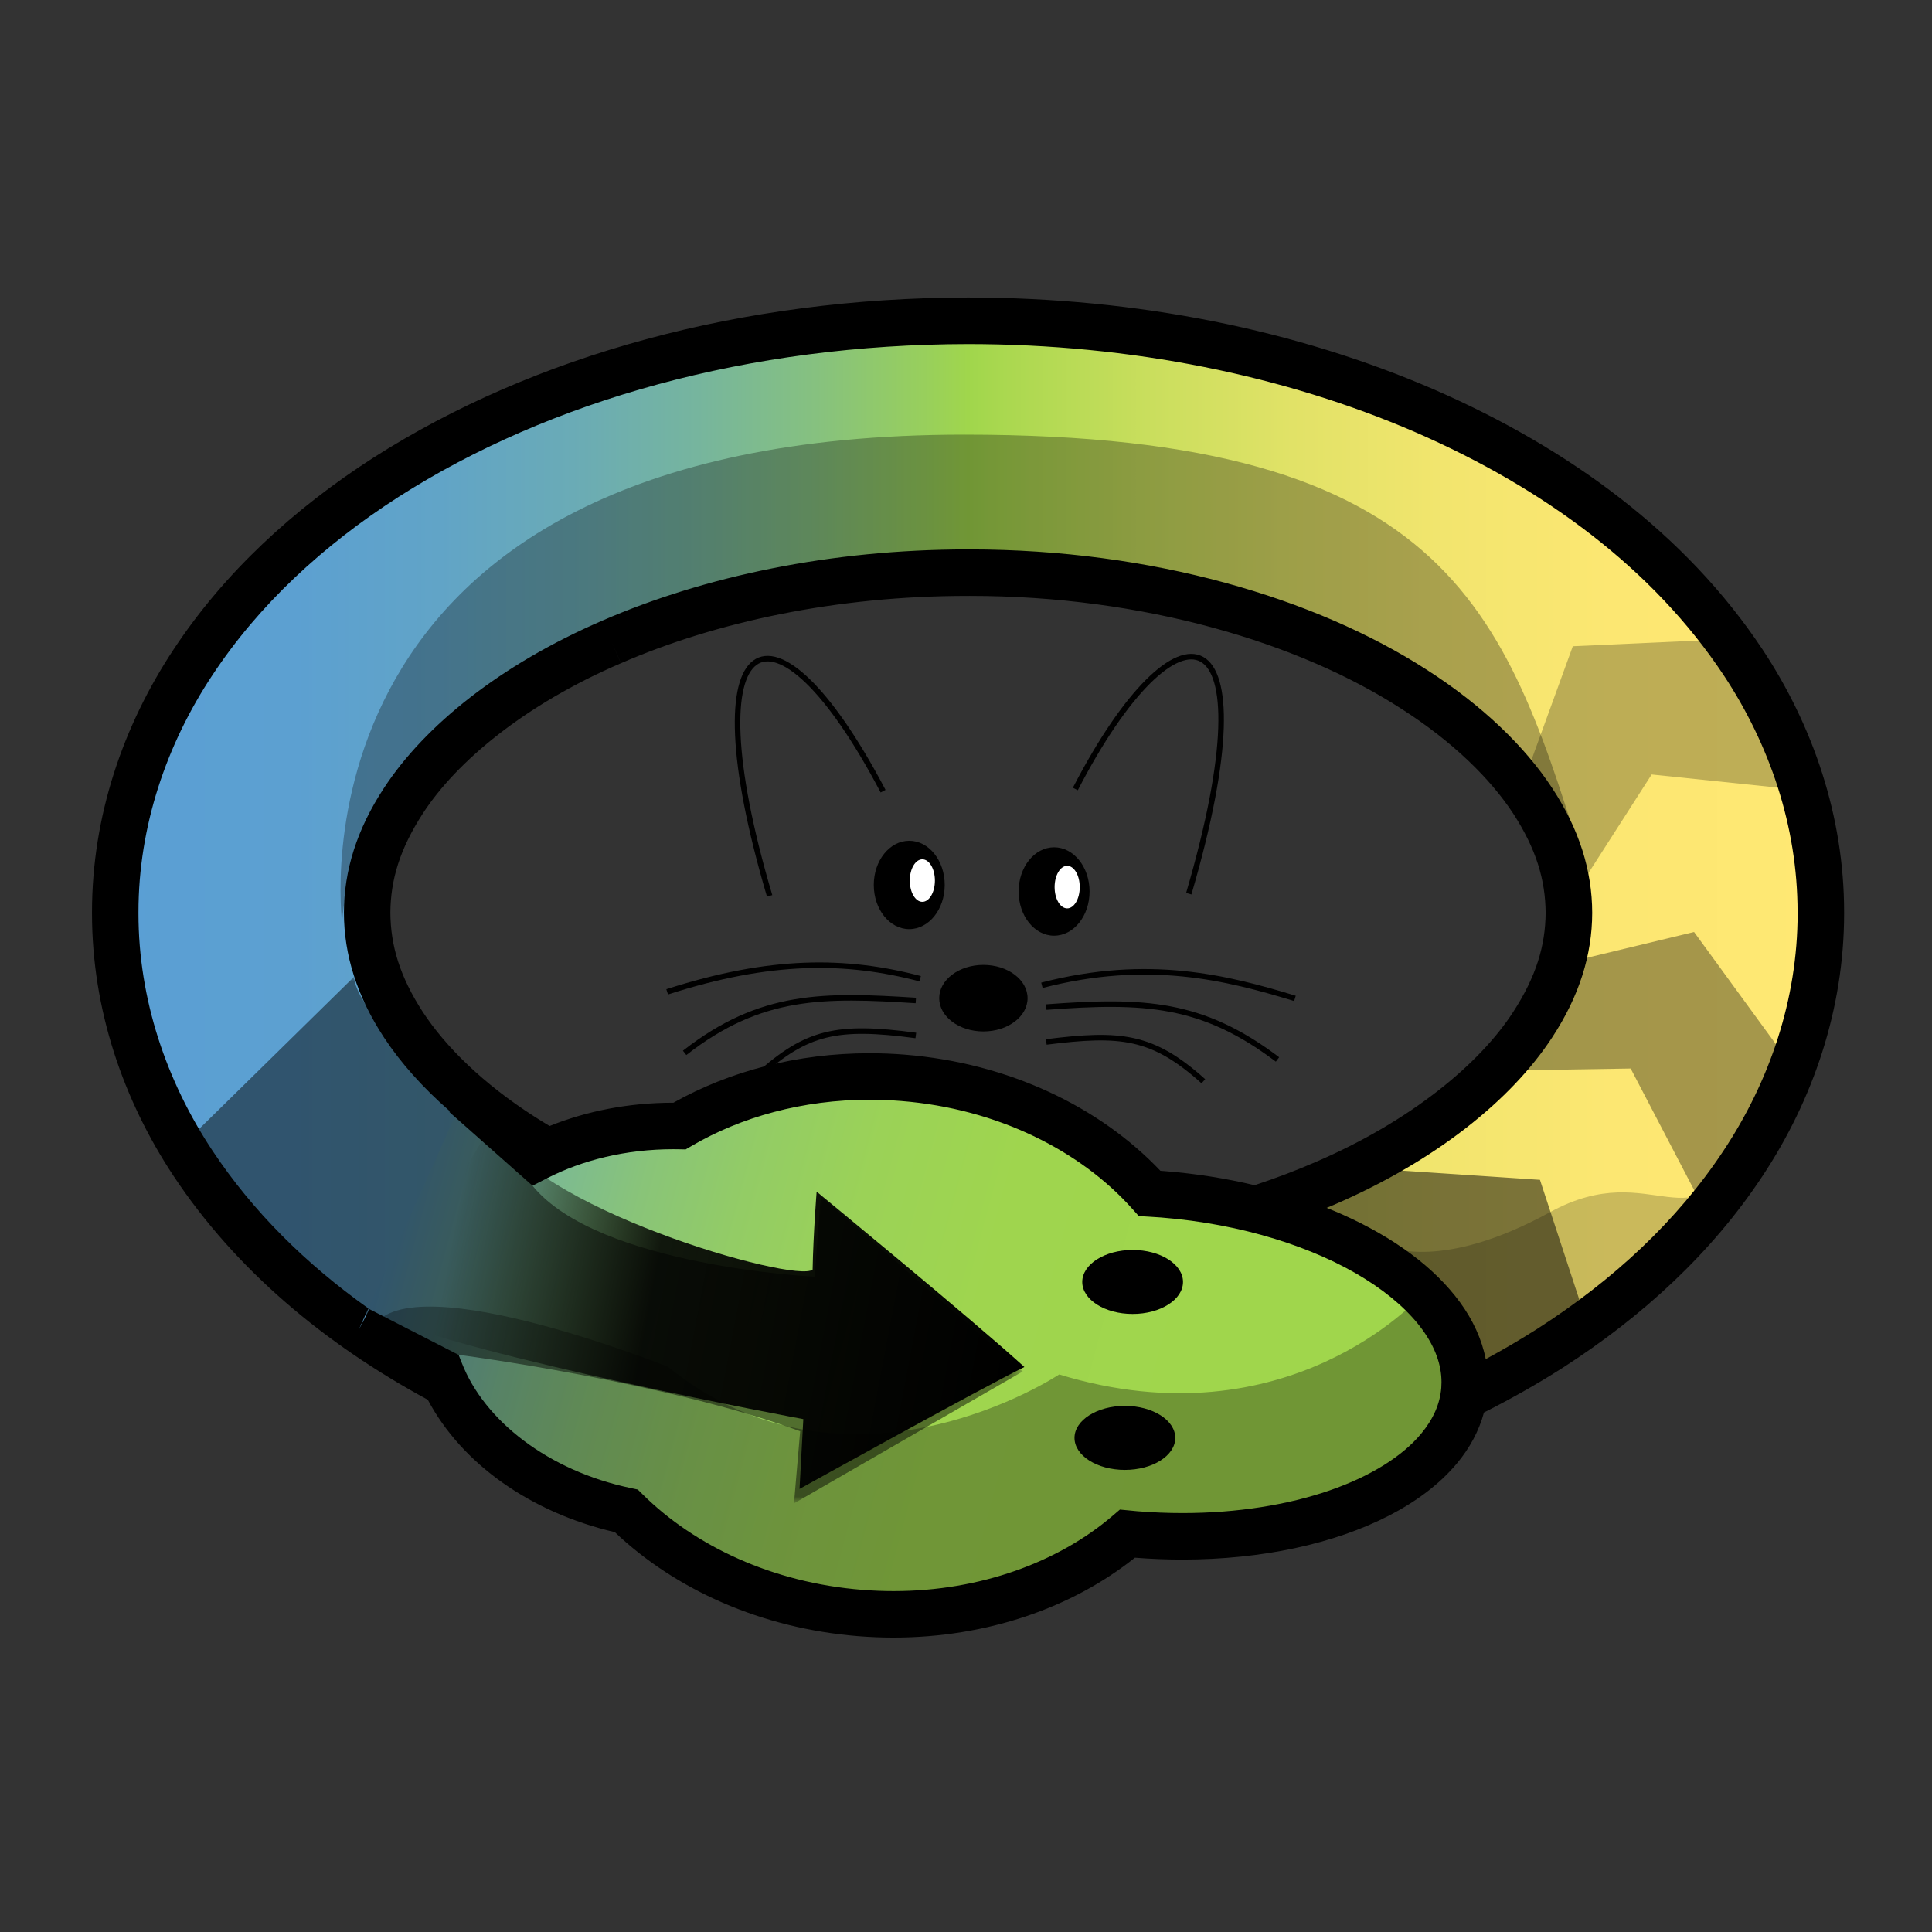 <?xml version="1.0" encoding="UTF-8" standalone="no"?>
<!-- Generator: Adobe Illustrator 13.0.0, SVG Export Plug-In . SVG Version: 6.00 Build 14576)  -->
<svg id="Layer_1" xml:space="preserve" height="210" viewBox="-93 6.5 210 210" preserveAspectRatio="xMidYMid meet" xmlns:dc="http://purl.org/dc/elements/1.1/" width="210" version="1.0" xmlns:xlink="http://www.w3.org/1999/xlink" xmlns:cc="http://creativecommons.org/ns#" xmlns:rdf="http://www.w3.org/1999/02/22-rdf-syntax-ns#" xmlns="http://www.w3.org/2000/svg" y="0px" x="0px" enable-background="new -93 6.5 800 600"><rect x="-93" y="6.5" width="210" height="210" fill="#333333" stroke="none"/><defs><linearGradient id="linearGradient4158" y2="153.23" gradientUnits="userSpaceOnUse" x2="90.96" gradientTransform="translate(-135.2 -10.257)" y1="165.02" x1="152.96"><stop id="stop4154" offset="0"/><stop id="stop4162" stop-opacity=".885" offset=".644"/><stop id="stop4156" stop-opacity="0" offset="1"/></linearGradient><filter id="Adobe_OpacityMaskFilter" height="57.231" width="91.838" color-interpolation-filters="sRGB" y="129.43" x="-31.47" filterUnits="userSpaceOnUse"><feColorMatrix id="feColorMatrix90" values="1 0 0 0 0  0 1 0 0 0  0 0 1 0 0  0 0 0 1 0" type="matrix"/></filter></defs><g id="g3" transform="translate(-42.203 -16.757)"><g id="g5"><title id="title7">RSqueak</title><linearGradient id="SVGID_1_" y2="122.47" gradientUnits="userSpaceOnUse" x2="147.12" y1="122.47" x1="-38.269"><stop id="stop10" stop-color="#5A9FD4" offset="0"/><stop id="stop12" stop-color="#5CA0D1" offset=".105"/><stop id="stop14" stop-color="#61A4C7" offset=".19"/><stop id="stop16" stop-color="#6AABB6" offset=".268"/><stop id="stop18" stop-color="#76B59E" offset=".341"/><stop id="stop20" stop-color="#86C17F" offset=".411"/><stop id="stop22" stop-color="#99D05A" offset=".478"/><stop id="stop24" stop-color="#A0D64C" offset=".5"/><stop id="stop26" stop-color="#ABD850" offset=".524"/><stop id="stop28" stop-color="#C9DE5D" offset=".605"/><stop id="stop30" stop-color="#E1E267" offset=".69"/><stop id="stop32" stop-color="#F2E56E" offset=".779"/><stop id="stop34" stop-color="#FCE772" offset=".878"/><stop id="stop36" stop-color="#FFE873" offset="1"/></linearGradient><path id="path38" fill="url(#SVGID_1_)" d="m4.814 177.04c-14.474-6.3-26.669-15.35-34.611-27.31-5.266-7.94-8.489-17.345-8.472-27.256-0.017-9.912 3.206-19.316 8.472-27.257 5.273-7.977 12.5-14.651 20.971-20.089 16.968-10.828 39.062-16.967 63.254-17.001 18.144 0.009 35.107 3.506 49.614 9.779 14.474 6.3 26.669 15.353 34.61 27.312 5.266 7.941 8.489 17.345 8.471 27.257 0.018 9.912-3.206 19.316-8.471 27.256-5.273 7.977-12.5 14.651-20.97 20.089-16.968 10.829-39.063 16.966-63.255 17.001-18.141-0.01-35.105-3.51-49.611-9.78zm10.884-84.012c-10.746 4.625-18.586 11.042-22.638 17.262-2.729 4.18-3.929 8.102-3.946 12.179 0.017 4.077 1.216 8 3.946 12.178 2.722 4.145 7.066 8.386 12.893 12.116 11.626 7.503 29.034 12.708 48.476 12.672 14.581 0.008 28.019-2.873 38.73-7.524 10.746-4.625 18.585-11.042 22.638-17.263 2.73-4.179 3.929-8.102 3.947-12.178-0.018-4.077-1.217-7.999-3.947-12.179-2.723-4.144-7.065-8.387-12.893-12.116-11.632-7.513-29.04-12.714-48.482-12.679h-0.073c-14.553 0-27.964 2.879-38.657 7.523z"/><linearGradient id="SVGID_2_" y2="178.82" gradientUnits="userSpaceOnUse" x2="79.774" y1="154.94" x1="-9.254"><stop id="stop41" stop-color="#5A9FD4" offset="0"/><stop id="stop43" stop-color="#6CADB1" offset=".087"/><stop id="stop45" stop-color="#7CBA92" offset=".184"/><stop id="stop47" stop-color="#89C478" offset=".291"/><stop id="stop49" stop-color="#93CC65" offset=".409"/><stop id="stop51" stop-color="#9BD257" offset=".544"/><stop id="stop53" stop-color="#9FD54E" offset=".71"/><stop id="stop55" stop-color="#A0D64C" offset="1"/></linearGradient><path id="path57" fill="url(#SVGID_2_)" d="m-0.282 142.23 7.751 6.868c4.436-2.285 9.825-3.558 15.604-3.448 6.706-3.936 15.21-5.969 24.287-5.241 11.093 0.89 20.691 5.708 26.815 12.565 0.479 0.029 0.959 0.058 1.443 0.097 18.916 1.518 33.586 11.022 32.768 21.232-0.819 10.208-16.817 17.254-35.733 15.737-0.3-0.025-0.595-0.057-0.893-0.084-7.159 6.103-17.662 9.539-29.065 8.624-10.282-0.825-19.277-5.028-25.416-11.1-9.716-2.061-17.361-7.922-20.222-15.152l-8.853-4.542"/><ellipse id="ellipse59" cx="71.473" rx="5.477" ry="3.479" cy="179.55"/><ellipse id="ellipse61" cx="72.315" rx="5.476" ry="3.478" cy="162.6"/><path id="path73" d="m149.65 122.43v-0.044c-0.001-10.437-3.399-20.288-8.892-28.572-8.285-12.471-20.906-21.79-35.708-28.232-14.858-6.424-32.154-9.979-50.622-9.989-24.62 0.038-47.17 6.271-64.615 17.398-8.716 5.595-16.216 12.502-21.72 20.826-5.493 8.282-8.889 18.136-8.891 28.573v0.078 0.077c0.001 10.438 3.398 20.29 8.893 28.576 6.727 10.125 16.317 18.17 27.609 24.286 3.704 6.982 11.194 12.254 20.328 14.387 6.579 6.244 15.898 10.457 26.459 11.307 1.291 0.102 2.572 0.153 3.839 0.153 10.123-0.002 19.396-3.224 26.231-8.683 1.755 0.136 3.484 0.203 5.183 0.203 8.646-0.006 16.467-1.712 22.428-4.772 2.977-1.536 5.501-3.418 7.387-5.674 1.377-1.645 2.401-3.518 2.944-5.54 2.961-1.494 5.813-3.108 8.538-4.846 8.714-5.595 16.215-12.5 21.719-20.825 5.49-8.282 8.888-18.133 8.89-28.569v-0.08-0.02-0.018zm-5.054 0.118c0 9.327-3.043 18.223-8.051 25.778-5.045 7.633-11.998 14.075-20.229 19.359-1.812 1.156-3.689 2.256-5.621 3.302-0.43-2.181-1.402-4.255-2.767-6.137-2.831-3.893-7.297-7.121-12.814-9.586-0.559-0.248-1.131-0.487-1.711-0.719 0.252-0.106 0.511-0.209 0.76-0.316 11.106-4.794 19.31-11.416 23.75-18.203 2.944-4.485 4.349-8.972 4.355-13.547-0.007-4.598-1.411-9.085-4.357-13.573-2.971-4.515-7.567-8.968-13.646-12.862-12.092-7.791-29.822-13.058-49.641-13.07-0.06 0.001-0.134 0-0.22 0.001h-0.05c-14.883 0.003-28.607 2.936-39.656 7.729-11.114 4.796-19.318 11.418-23.758 18.205-2.944 4.484-4.348 8.972-4.355 13.547 0.007 4.596 1.412 9.084 4.357 13.571 1.799 2.734 4.204 5.441 7.164 8.021l-0.066 0.074 9.045 8.017 1.54-0.793c3.873-1.998 8.625-3.176 13.759-3.175 0.214 0 0.424 0.001 0.632 0.006l0.716 0.015 0.618-0.362c5.39-3.165 12.106-5.04 19.375-5.039 1.132 0 2.276 0.046 3.431 0.138 10.485 0.836 19.494 5.407 25.132 11.731l0.696 0.78 1.043 0.06c0.475 0.028 0.935 0.057 1.386 0.092 8.848 0.703 16.704 3.255 22.169 6.675 2.734 1.707 4.86 3.621 6.25 5.547 1.395 1.935 2.054 3.826 2.055 5.675 0 0.204-0.007 0.408-0.023 0.618-0.143 1.731-0.851 3.373-2.187 4.984-1.993 2.406-5.458 4.621-9.959 6.17-4.497 1.554-9.998 2.459-15.974 2.458-1.6 0-3.234-0.064-4.893-0.197-0.254-0.021-0.539-0.051-0.858-0.082l-1.063-0.1-0.812 0.693c-5.876 5.017-14.366 8.17-23.788 8.167-1.133 0-2.28-0.046-3.437-0.138-9.716-0.776-18.166-4.759-23.838-10.378l-0.528-0.521-0.726-0.154c-9.053-1.89-15.97-7.37-18.399-13.6l-0.35-0.883-9.7-4.976-1.151 2.243 1.045-2.318c-6.802-4.833-12.565-10.544-16.942-17.14-5.008-7.553-8.051-16.451-8.05-25.78v-0.036-0.119c-0.001-9.329 3.041-18.229 8.051-25.782 5.045-7.633 11.999-14.075 20.229-19.358 16.487-10.527 38.125-16.571 61.893-16.603 17.815 0.008 34.445 3.447 48.608 9.572 14.139 6.153 25.908 14.94 33.507 26.39 5.008 7.554 8.051 16.45 8.049 25.777 0.001 0.014 0 0.054 0.001 0.12v0.043zm-135.65 23.1c-0.555-0.331-1.101-0.666-1.629-1.008-5.584-3.571-9.674-7.601-12.151-11.38-2.51-3.866-3.504-7.223-3.531-10.801 0.026-3.558 1.021-6.914 3.534-10.786 3.667-5.66 11.143-11.871 21.521-16.324l-0.999-2.321 1.007 2.318c10.336-4.494 23.433-7.318 37.649-7.316h0.074c0.068-0.001 0.125-0.001 0.196-0.001 18.907-0.01 35.836 5.106 46.907 12.268 5.584 3.569 9.673 7.602 12.152 11.38 2.51 3.866 3.504 7.222 3.531 10.802-0.027 3.556-1.021 6.914-3.535 10.785-3.667 5.659-11.143 11.87-21.521 16.323-2.083 0.906-4.284 1.738-6.579 2.497-3.089-0.734-6.359-1.257-9.761-1.531-0.16-0.013-0.318-0.025-0.475-0.035-6.619-6.971-16.495-11.716-27.783-12.627-1.29-0.104-2.57-0.153-3.836-0.153-7.868 0.001-15.22 1.953-21.317 5.379h-0.023c-4.819 0-9.387 0.9-13.431 2.529z"/><path id="path75" opacity=".3" d="m-13.603 123.58s-7.094-53.079 67.612-53.079c53.5 0 58.977 19.589 67.824 48.234 0 0-19.589-33.912-67.612-33.841-67.396 0.099-67.824 38.686-67.824 38.686z"/><path id="path77" opacity=".2" d="m100.14 158.76s5.752 2.723 17.529-3.739c11.42-6.266 15.534 4.363 21.228-7.635 0 0 4.213 6.74-30.509 26.925-0.001 0.001-5.299-12.601-8.248-15.551z"/><path id="path79" opacity=".3" d="m103.51 164.23s-14.323 16.008-39.178 8.426c0 0-22.749 15.164-42.548-0.843 0 0-29.857-11.954-32.384-3.529 0 0 17.055 18.018 27.879 19.199 0 0 26.101 22.727 54.48 2.476 0 0 28.379 0.39 33.856-8.877 5.477-9.269-2.105-16.852-2.105-16.852z"/></g><polygon id="polygon81" opacity=".5" points="108.53 175.24 104.27 164.94 89.488 155.53 96.208 150.15 116.59 151.5 121.74 167.18"/><polygon id="polygon83" opacity=".35" points="143.92 139.07 133.34 124.56 119.39 127.92 111.89 139.63 126.45 139.4 134.4 154.63"/><polygon id="polygon85" opacity=".25" points="138.1 92.69 120.16 93.501 115.26 106.98 120.87 119.7 128.73 107.44 145.82 109.22"/><mask id="SVGID_3_" height="57.231" width="91.838" y="129.434" x="-31.47" maskUnits="userSpaceOnUse"><g id="g93" filter="url(#Adobe_OpacityMaskFilter)"><linearGradient id="SVGID_4_" y2="154.7" gradientUnits="userSpaceOnUse" x2="-13.011" y1="177.21" x1="26.637"><stop id="stop96" stop-color="#fff" offset="0"/><stop id="stop98" offset="1"/></linearGradient><rect id="rect100" height="102.81" width="108.53" stroke="#000" y="123.05" x="-32.478" fill="url(#SVGID_4_)"/></g></mask><path id="path102" opacity="0.69" d="m-0.943 170.52s22.561 2.932 37.12 8.308l-0.672 7.84 24.864-14.336-21.952-19.04-0.672 8.735s-23.52-1.12-30.658-9.884c-5.902-7.247-19.069-18.003-19.405-22.708l-19.152 18.81s21.741 22.695 30.527 22.268z" mask="url(#SVGID_3_)"/><g id="g6440" transform="matrix(.004 0 0 .004 21.638 94.299)"><path id="eyeR" d="m11499 6464.9c0.284 663.27-431.33 1201.1-963.85 1201.1s-964.14-537.87-963.85-1201.1c-0.284-663.27 431.33-1201.1 963.85-1201.1s964.14 537.87 963.85 1201.1z"/><path id="pupR" fill="#fff" d="m11232 6345.7c0 319.24-152.84 578.04-341.38 578.04s-341.38-258.8-341.38-578.04 152.84-578.04 341.38-578.04 341.38 258.8 341.38 578.04z"/><path id="eyeL" d="m7563 6287.2c0 663.02-431.53 1200.5-963.85 1200.5s-963.86-537.48-963.86-1200.5 431.53-1200.5 963.86-1200.5c532.32 0 963.85 537.48 963.85 1200.5z"/><path id="pupL" fill="#fff" d="m7296.4 6168.4c0 319-152.84 577.59-341.38 577.59s-341.38-258.59-341.38-577.59 152.84-577.59 341.38-577.59 341.38 258.59 341.38 577.59z"/><path id="earL" d="m5888.3 3739.3c-2988.1-5689.8-5277.9-4563.6-3082.9 2844.4" stroke="#000" stroke-width="150" fill="none"/><path id="earR" d="m11112 3679.5c2770.8-5356.6 5376.7-4986.1 3082.9 2845.3" stroke="#000" stroke-width="150" fill="none"/><path id="nose" d="m9814.4 9363.7c0 499.27-537.48 904.01-1200.5 904.01s-1200.5-404.74-1200.5-904.01 537.48-904.01 1200.5-904.01 1200.5 404.74 1200.5 904.01z"/><g stroke="#000" stroke-width="150" fill="none"><path id="whiskerL1" d="m6895.6 8835.1c-2017.9-531.8-4074.2-546-6874.7 356.4"/><path id="whiskerL2" d="m6777.8 9426.3c-2485.5-156.7-4208.6-199.3-6282.7 1423.7"/><path id="whiskerL3" d="m6777.8 10377c-2143-288.18-2965.3-99.844-4267.9 1068.1"/><path id="whiskerR1" d="m10204 9013.7c2896.1-749.37 5029.6-206.73 6875.7 356.34"/><path id="whiskerR2" d="m10323 9605.8c2656-199.32 4233.1-128.48 6282.7 1422.6"/><path id="whiskerR3" d="m10323 10553c2019.1-253.56 2885.1-176.21 4267.9 1068.1"/></g></g></g><g id="g264" fill="#6d6d6d" transform="translate(-42.203 -16.757)"><path id="path266" d="m574.96 574.67c0-0.743-0.024-1.343-0.049-1.895h0.948l0.048 0.995h0.023c0.432-0.707 1.115-1.127 2.063-1.127 1.403 0 2.458 1.188 2.458 2.95 0 2.087-1.271 3.118-2.639 3.118-0.768 0-1.438-0.336-1.786-0.911h-0.024v3.154h-1.043v-6.284zm1.043 1.548c0 0.155 0.024 0.3 0.048 0.432 0.192 0.731 0.828 1.235 1.583 1.235 1.115 0 1.764-0.912 1.764-2.243 0-1.163-0.612-2.159-1.728-2.159-0.72 0-1.392 0.517-1.595 1.308-0.036 0.132-0.072 0.288-0.072 0.432v0.995z"/><path id="path268" d="m582.08 572.77 1.271 3.43c0.132 0.384 0.276 0.84 0.372 1.188h0.024c0.107-0.348 0.228-0.791 0.371-1.211l1.151-3.406h1.115l-1.583 4.138c-0.755 1.991-1.271 3.01-1.99 3.634-0.516 0.456-1.032 0.636-1.296 0.684l-0.264-0.888c0.264-0.084 0.611-0.252 0.924-0.516 0.288-0.228 0.647-0.636 0.888-1.175 0.048-0.108 0.084-0.192 0.084-0.252 0-0.061-0.024-0.145-0.072-0.276l-2.146-5.349h1.151z"/><path id="path270" d="m587.35 574.67c0-0.743-0.024-1.343-0.049-1.895h0.948l0.048 0.995h0.023c0.432-0.707 1.115-1.127 2.063-1.127 1.403 0 2.458 1.188 2.458 2.95 0 2.087-1.271 3.118-2.639 3.118-0.768 0-1.438-0.336-1.786-0.911h-0.024v3.154h-1.043v-6.284zm1.043 1.548c0 0.155 0.024 0.3 0.048 0.432 0.192 0.731 0.828 1.235 1.583 1.235 1.115 0 1.764-0.912 1.764-2.243 0-1.163-0.612-2.159-1.728-2.159-0.72 0-1.392 0.517-1.595 1.308-0.036 0.132-0.072 0.288-0.072 0.432v0.995z"/><path id="path272" d="m594.48 572.77 1.271 3.43c0.132 0.384 0.276 0.84 0.372 1.188h0.024c0.107-0.348 0.228-0.791 0.371-1.211l1.151-3.406h1.116l-1.584 4.138c-0.755 1.991-1.271 3.01-1.99 3.634-0.516 0.456-1.031 0.636-1.296 0.684l-0.264-0.888c0.264-0.084 0.611-0.252 0.924-0.516 0.288-0.228 0.647-0.636 0.888-1.175 0.048-0.108 0.084-0.192 0.084-0.252 0-0.061-0.024-0.145-0.072-0.276l-2.146-5.349h1.151z"/><path id="path274" d="m602.29 570.06h1.055v8.516h-1.055v-8.516z"/><path id="path276" d="m610.38 575.63c0 2.146-1.487 3.082-2.891 3.082-1.571 0-2.782-1.151-2.782-2.986 0-1.943 1.271-3.082 2.878-3.082 1.667 0 2.795 1.211 2.795 2.986zm-4.606 0.059c0 1.271 0.731 2.231 1.763 2.231 1.008 0 1.763-0.948 1.763-2.255 0-0.983-0.491-2.231-1.738-2.231-1.248 0.001-1.788 1.152-1.788 2.255z"/><path id="path278" d="m616.66 577.74c0 1.332-0.265 2.147-0.828 2.65-0.563 0.528-1.379 0.696-2.11 0.696-0.696 0-1.464-0.168-1.932-0.479l0.265-0.804c0.384 0.239 0.983 0.455 1.703 0.455 1.079 0 1.87-0.563 1.87-2.026v-0.647h-0.023c-0.324 0.539-0.947 0.971-1.847 0.971-1.439 0-2.471-1.223-2.471-2.83 0-1.967 1.283-3.082 2.614-3.082 1.008 0 1.56 0.527 1.811 1.007h0.024l0.048-0.875h0.924c-0.024 0.42-0.048 0.888-0.048 1.595v3.369zm-1.044-2.674c0-0.181-0.012-0.336-0.06-0.48-0.192-0.611-0.708-1.115-1.476-1.115-1.007 0-1.727 0.852-1.727 2.195 0 1.139 0.575 2.087 1.715 2.087 0.647 0 1.235-0.408 1.463-1.08 0.061-0.18 0.084-0.384 0.084-0.563v-1.044z"/><path id="path280" d="m623.67 575.63c0 2.146-1.487 3.082-2.891 3.082-1.571 0-2.782-1.151-2.782-2.986 0-1.943 1.271-3.082 2.878-3.082 1.667 0 2.795 1.211 2.795 2.986zm-4.606 0.059c0 1.271 0.731 2.231 1.763 2.231 1.008 0 1.763-0.948 1.763-2.255 0-0.983-0.491-2.231-1.738-2.231-1.249 0.001-1.788 1.152-1.788 2.255z"/><path id="path282" d="m631.63 577.19c0 0.504 0.024 0.996 0.096 1.392h-0.959l-0.084-0.731h-0.036c-0.323 0.456-0.947 0.863-1.775 0.863-1.175 0-1.774-0.827-1.774-1.667 0-1.403 1.247-2.171 3.49-2.159v-0.119c0-0.48-0.132-1.344-1.319-1.344-0.54 0-1.104 0.168-1.512 0.432l-0.239-0.695c0.479-0.312 1.175-0.516 1.906-0.516 1.775 0 2.207 1.211 2.207 2.374v2.17zm-1.02-1.571c-1.151-0.024-2.458 0.18-2.458 1.307 0 0.684 0.455 1.008 0.995 1.008 0.756 0 1.235-0.479 1.403-0.972 0.036-0.108 0.06-0.228 0.06-0.336v-1.007z"/><path id="path284" d="m633.34 574.58c0-0.684-0.013-1.271-0.049-1.811h0.924l0.036 1.14h0.048c0.264-0.78 0.899-1.271 1.607-1.271 0.12 0 0.204 0.012 0.3 0.036v0.995c-0.108-0.024-0.216-0.036-0.36-0.036-0.743 0-1.271 0.563-1.415 1.355-0.023 0.144-0.048 0.312-0.048 0.491v3.095h-1.043v-3.994z"/><path id="path286" d="m638.82 571.38v1.392h1.512v0.804h-1.512v3.13c0 0.72 0.204 1.128 0.792 1.128 0.288 0 0.456-0.024 0.611-0.072l0.048 0.791c-0.203 0.084-0.527 0.156-0.936 0.156-0.491 0-0.887-0.168-1.139-0.456-0.3-0.312-0.408-0.827-0.408-1.511v-3.166h-0.899v-0.804h0.899v-1.067l1.032-0.325z"/><path id="path288" d="m642.05 572.77 0.768 2.95c0.168 0.647 0.324 1.247 0.433 1.847h0.035c0.132-0.587 0.324-1.211 0.516-1.847l0.948-2.95h0.887l0.9 2.902c0.216 0.695 0.384 1.308 0.516 1.895h0.036c0.096-0.587 0.251-1.199 0.443-1.883l0.827-2.914h1.044l-1.871 5.805h-0.96l-0.887-2.771c-0.204-0.647-0.372-1.224-0.517-1.907h-0.023c-0.144 0.696-0.324 1.296-0.527 1.919l-0.936 2.759h-0.96l-1.751-5.805h1.079z"/><path id="path290" d="m655.59 575.63c0 2.146-1.487 3.082-2.891 3.082-1.571 0-2.782-1.151-2.782-2.986 0-1.943 1.271-3.082 2.878-3.082 1.667 0 2.795 1.211 2.795 2.986zm-4.606 0.059c0 1.271 0.731 2.231 1.763 2.231 1.008 0 1.763-0.948 1.763-2.255 0-0.983-0.491-2.231-1.738-2.231-1.249 0.001-1.788 1.152-1.788 2.255z"/><path id="path292" d="m656.93 574.58c0-0.684-0.013-1.271-0.049-1.811h0.924l0.036 1.14h0.048c0.264-0.78 0.899-1.271 1.607-1.271 0.12 0 0.204 0.012 0.3 0.036v0.995c-0.108-0.024-0.216-0.036-0.36-0.036-0.743 0-1.271 0.563-1.415 1.355-0.023 0.144-0.048 0.312-0.048 0.491v3.095h-1.043v-3.994z"/><path id="path294" d="m661.94 575.44h0.024c0.144-0.203 0.348-0.455 0.516-0.659l1.703-2.003h1.271l-2.242 2.387 2.555 3.418h-1.283l-2.003-2.782-0.54 0.6v2.183h-1.043v-8.516h1.043v5.372z"/><path id="path296" d="m574.62 592.98v-0.647l0.827-0.804c1.991-1.895 2.891-2.902 2.902-4.078 0-0.791-0.384-1.522-1.547-1.522-0.708 0-1.296 0.359-1.655 0.659l-0.336-0.743c0.54-0.456 1.308-0.792 2.207-0.792 1.679 0 2.387 1.151 2.387 2.267 0 1.439-1.044 2.603-2.687 4.186l-0.624 0.576v0.023h3.502v0.876h-4.976z"/><path id="path298" d="m585.96 589c0 2.65-0.983 4.113-2.71 4.113-1.523 0-2.555-1.427-2.579-4.006 0-2.614 1.128-4.054 2.711-4.054 1.642 0.001 2.578 1.464 2.578 3.947zm-4.233 0.119c0 2.027 0.624 3.179 1.583 3.179 1.079 0 1.595-1.26 1.595-3.25 0-1.919-0.491-3.179-1.583-3.179-0.923 0-1.595 1.128-1.595 3.25z"/><path id="path300" d="m592.11 589c0 2.65-0.983 4.113-2.71 4.113-1.523 0-2.555-1.427-2.579-4.006 0-2.614 1.128-4.054 2.711-4.054 1.643 0.001 2.578 1.464 2.578 3.947zm-4.233 0.119c0 2.027 0.623 3.179 1.583 3.179 1.079 0 1.595-1.26 1.595-3.25 0-1.919-0.491-3.179-1.583-3.179-0.923 0-1.595 1.128-1.595 3.25z"/><path id="path302" d="m593.7 592.24c0.228 0.023 0.492 0 0.852-0.036 0.611-0.084 1.188-0.336 1.631-0.756 0.516-0.468 0.888-1.151 1.031-2.075h-0.035c-0.433 0.528-1.056 0.84-1.835 0.84-1.403 0-2.303-1.056-2.303-2.387 0-1.476 1.067-2.771 2.662-2.771s2.578 1.295 2.578 3.286c0 1.715-0.575 2.914-1.343 3.658-0.6 0.588-1.428 0.947-2.267 1.043-0.384 0.061-0.72 0.072-0.972 0.061v-0.863zm1.907-6.381c-0.888 0-1.523 0.791-1.523 1.895 0 0.972 0.588 1.655 1.499 1.655 0.708 0 1.26-0.348 1.535-0.815 0.061-0.096 0.096-0.216 0.096-0.384 0-1.331-0.491-2.351-1.595-2.351h-0.012z"/><path id="path304" d="m598.69 593.46 3.346-8.695h0.815l-3.357 8.695h-0.804z"/><path id="path306" d="m605.65 586.17h-0.023l-1.355 0.731-0.204-0.803 1.703-0.912h0.899v7.796h-1.02v-6.812z"/><path id="path308" d="m609.52 592.98v-0.647l0.827-0.804c1.991-1.895 2.891-2.902 2.902-4.078 0-0.791-0.384-1.522-1.547-1.522-0.708 0-1.296 0.359-1.655 0.659l-0.336-0.743c0.54-0.456 1.308-0.792 2.207-0.792 1.679 0 2.387 1.151 2.387 2.267 0 1.439-1.044 2.603-2.687 4.186l-0.624 0.576v0.023h3.502v0.876h-4.976z"/><path id="path310" d="m615.12 593.46 3.346-8.695h0.815l-3.357 8.695h-0.804z"/><path id="path312" d="m624.97 589c0 2.65-0.983 4.113-2.71 4.113-1.523 0-2.555-1.427-2.579-4.006 0-2.614 1.128-4.054 2.711-4.054 1.642 0.001 2.578 1.464 2.578 3.947zm-4.234 0.119c0 2.027 0.623 3.179 1.583 3.179 1.079 0 1.595-1.26 1.595-3.25 0-1.919-0.491-3.179-1.583-3.179-0.923 0-1.595 1.128-1.595 3.25z"/><path id="path314" d="m631 585.18v0.695l-3.394 7.101h-1.092l3.382-6.896v-0.023h-3.813v-0.876h4.917z"/><path id="path316" d="m634.83 591.9c0.312 0.203 0.863 0.42 1.392 0.42 0.768 0 1.127-0.384 1.127-0.864 0-0.504-0.3-0.779-1.079-1.067-1.044-0.371-1.535-0.947-1.535-1.643 0-0.936 0.756-1.703 2.003-1.703 0.588 0 1.104 0.168 1.427 0.359l-0.264 0.768c-0.228-0.144-0.647-0.336-1.188-0.336-0.623 0-0.971 0.36-0.971 0.792 0 0.479 0.348 0.695 1.103 0.983 1.008 0.384 1.523 0.888 1.523 1.751 0 1.02-0.791 1.751-2.171 1.751-0.636 0-1.223-0.168-1.631-0.407l0.264-0.804z"/><path id="path318" d="m643.81 591.59c0 0.504 0.024 0.996 0.096 1.392h-0.959l-0.084-0.731h-0.036c-0.324 0.456-0.947 0.863-1.775 0.863-1.175 0-1.774-0.827-1.774-1.667 0-1.403 1.247-2.171 3.49-2.159v-0.119c0-0.48-0.132-1.344-1.319-1.344-0.54 0-1.104 0.168-1.512 0.432l-0.239-0.695c0.479-0.312 1.175-0.516 1.906-0.516 1.775 0 2.207 1.211 2.207 2.374v2.17zm-1.02-1.57c-1.151-0.024-2.458 0.18-2.458 1.307 0 0.684 0.455 1.008 0.995 1.008 0.756 0 1.235-0.479 1.403-0.972 0.036-0.108 0.06-0.228 0.06-0.336v-1.007z"/><path id="path320" d="m645.51 588.75c0-0.6-0.013-1.092-0.049-1.571h0.924l0.048 0.936h0.036c0.324-0.552 0.863-1.067 1.823-1.067 0.791 0 1.391 0.479 1.643 1.163h0.024c0.18-0.324 0.407-0.575 0.647-0.756 0.348-0.264 0.731-0.407 1.283-0.407 0.768 0 1.907 0.504 1.907 2.519v3.418h-1.031v-3.286c0-1.115-0.408-1.787-1.26-1.787-0.6 0-1.067 0.443-1.247 0.96-0.048 0.144-0.084 0.335-0.084 0.527v3.586h-1.031v-3.479c0-0.923-0.408-1.595-1.212-1.595-0.659 0-1.139 0.527-1.307 1.056-0.061 0.155-0.084 0.336-0.084 0.516v3.502h-1.031v-4.235z"/><path id="path322" d="m660.38 591.4c0 0.6 0.013 1.127 0.049 1.583h-0.936l-0.061-0.947h-0.023c-0.276 0.468-0.888 1.079-1.919 1.079-0.912 0-2.003-0.504-2.003-2.543v-3.394h1.055v3.214c0 1.104 0.336 1.848 1.296 1.848 0.707 0 1.199-0.492 1.391-0.96 0.061-0.156 0.097-0.348 0.097-0.54v-3.562h1.055v4.222z"/><path id="path324" d="m662.72 590.27c0.024 1.428 0.936 2.016 1.991 2.016 0.756 0 1.211-0.132 1.607-0.3l0.18 0.755c-0.372 0.168-1.008 0.372-1.931 0.372-1.787 0-2.854-1.188-2.854-2.938s1.031-3.13 2.723-3.13c1.895 0 2.398 1.667 2.398 2.734 0 0.216-0.024 0.384-0.036 0.491h-4.078zm3.094-0.755c0.012-0.672-0.276-1.715-1.463-1.715-1.067 0-1.535 0.983-1.619 1.715h3.082z"/><path id="path326" d="m668.15 584.46h1.055v8.516h-1.055v-8.516z"/><path id="path328" d="m673.52 588.98c0-0.684-0.013-1.271-0.049-1.811h0.924l0.036 1.14h0.048c0.264-0.78 0.899-1.271 1.607-1.271 0.12 0 0.203 0.012 0.3 0.036v0.995c-0.108-0.024-0.216-0.036-0.36-0.036-0.743 0-1.271 0.563-1.415 1.355-0.023 0.144-0.048 0.312-0.048 0.491v3.095h-1.043v-3.994z"/><path id="path330" d="m677.91 590.27c0.024 1.428 0.936 2.016 1.991 2.016 0.756 0 1.211-0.132 1.607-0.3l0.18 0.755c-0.372 0.168-1.008 0.372-1.931 0.372-1.787 0-2.854-1.188-2.854-2.938s1.031-3.13 2.723-3.13c1.895 0 2.398 1.667 2.398 2.734 0 0.216-0.024 0.384-0.036 0.491h-4.078zm3.095-0.755c0.012-0.672-0.276-1.715-1.463-1.715-1.067 0-1.535 0.983-1.619 1.715h3.082z"/><path id="path332" d="m684.51 585.54c0.012 0.359-0.252 0.647-0.672 0.647-0.371 0-0.636-0.288-0.636-0.647 0-0.372 0.276-0.66 0.66-0.66 0.396 0 0.648 0.288 0.648 0.66zm-1.175 7.435v-5.805h1.055v5.805h-1.055z"/><path id="path334" d="m686 591.9c0.312 0.203 0.863 0.42 1.392 0.42 0.768 0 1.127-0.384 1.127-0.864 0-0.504-0.3-0.779-1.079-1.067-1.044-0.371-1.535-0.947-1.535-1.643 0-0.936 0.756-1.703 2.003-1.703 0.588 0 1.104 0.168 1.427 0.359l-0.264 0.768c-0.228-0.144-0.647-0.336-1.188-0.336-0.623 0-0.971 0.36-0.971 0.792 0 0.479 0.348 0.695 1.103 0.983 1.008 0.384 1.523 0.888 1.523 1.751 0 1.02-0.791 1.751-2.171 1.751-0.636 0-1.223-0.168-1.631-0.407l0.264-0.804z"/></g><path id="path3382" d="m-39.412 128.56c3.648 9.159 32.945 17.499 34.74 15.939 0.073-3.931 0.437-8.471 0.437-8.471s16.897 13.883 22.58 19.059c-5.146 2.548-24.44 13.253-24.44 13.253l0.412-7.589s-36.218-6.724-46.478-11.388z" fill="url(#linearGradient4158)"/></svg>
